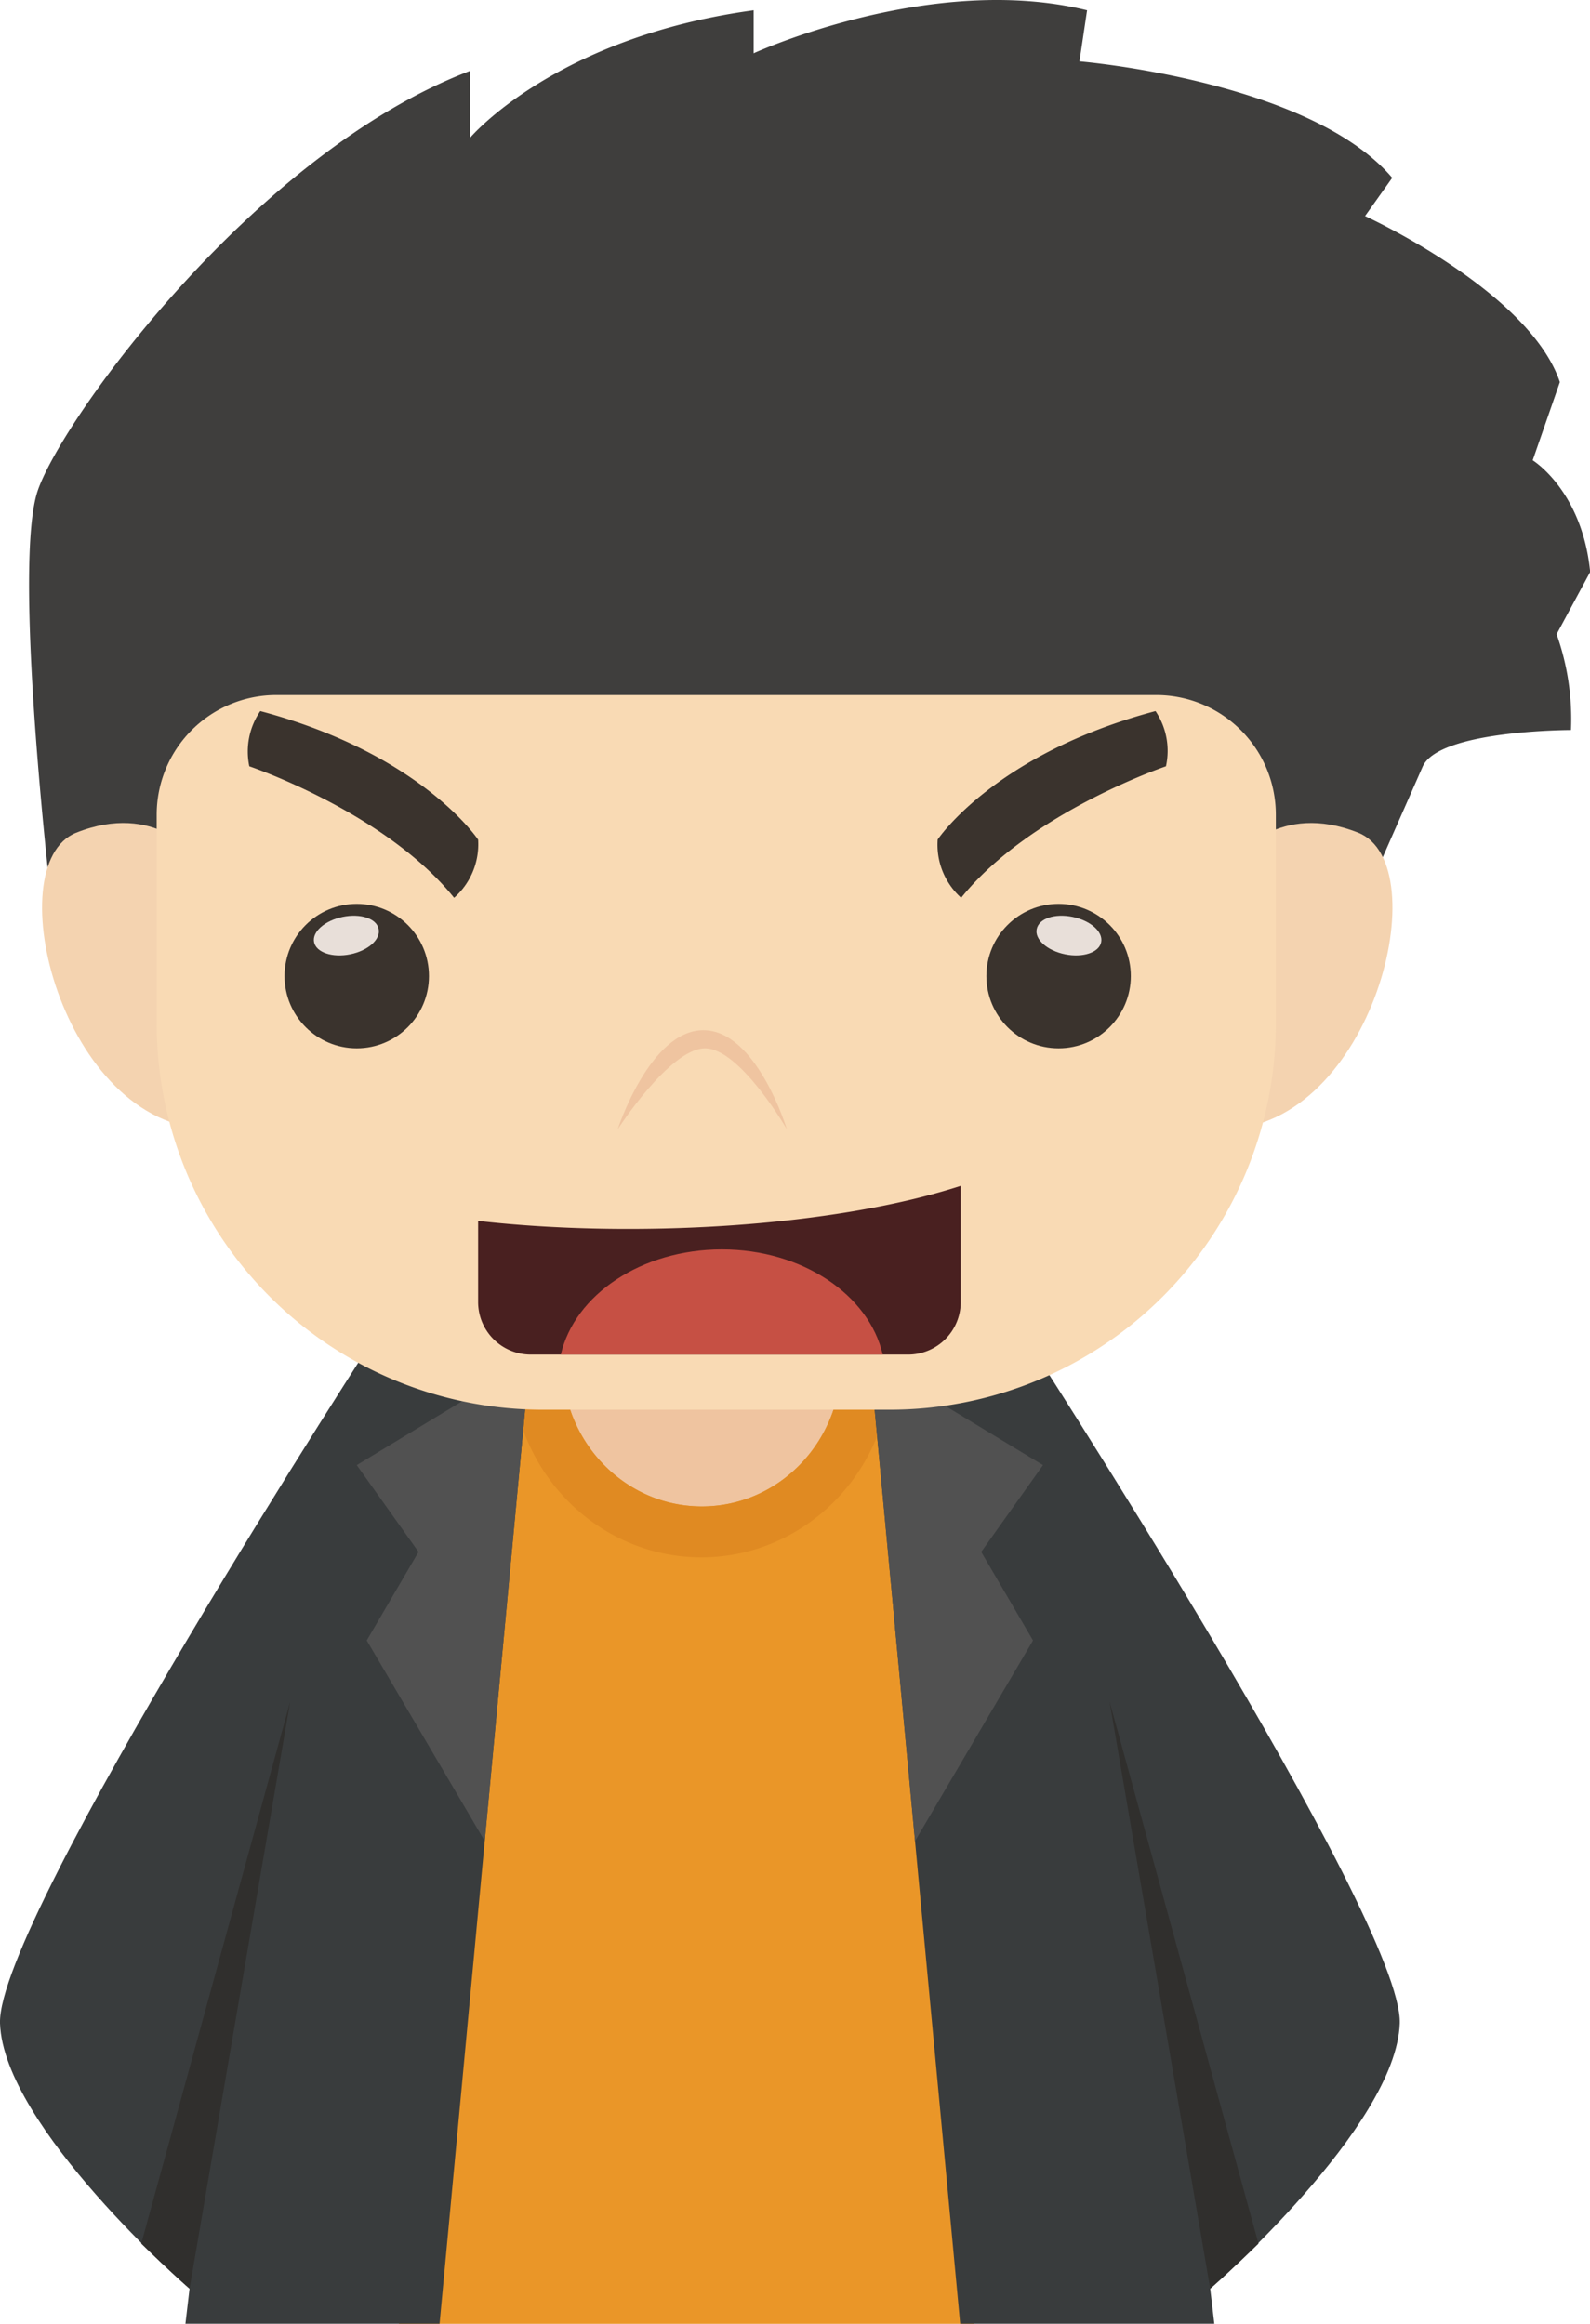 <svg xmlns="http://www.w3.org/2000/svg" viewBox="0 0 181.44 265.1"><defs><style>.cls-1{fill:#efc4a0;}.cls-2{fill:#ea9628;}.cls-3{fill:#e08a22;}.cls-4{fill:#393c3d;}.cls-5{fill:#302f2d;}.cls-6{fill:#515151;}.cls-7{fill:#3f3e3d;}.cls-8{fill:#f4d3b0;}.cls-9{fill:#f9dab4;}.cls-10{fill:#3a332d;}.cls-11{fill:#e8dfd9;}.cls-12{fill:#492020;}.cls-13{fill:#c65044;}</style></defs><title>资源 71</title><g id="图层_2" data-name="图层 2"><g id="Layer_1" data-name="Layer 1"><rect class="cls-1" x="58.36" y="155.39" width="43.35" height="21.7"/><path class="cls-2" d="M96,155.39c0,9.09-7.12,16.46-15.91,16.46s-15.91-7.37-15.91-16.46A17.6,17.6,0,0,1,64.3,153H45.52V265.1h65.64V153H95.77A16.16,16.16,0,0,1,96,155.39Z"/><path class="cls-3" d="M96,155.39c0,9.09-7.12,16.46-15.91,16.46s-15.91-7.37-15.91-16.46A17.6,17.6,0,0,1,64.3,153H58.49c-.08.8-.13,1.61-.13,2.43,0,12.26,9.73,22.23,21.68,22.23s21.67-10,21.67-22.23a21.72,21.72,0,0,0-.13-2.43H95.77A16.16,16.16,0,0,1,96,155.39Z"/><path class="cls-4" d="M0,230.82c.4,11.79,21.63,30.27,21.63,30.27l-.47,4h29L60.51,154.53,43.23,151.8S-.39,219,0,230.82Z"/><path class="cls-5" d="M21.63,261.09l11.49-67-17,61.86C19.29,259.06,21.63,261.09,21.63,261.09Z"/><polygon class="cls-6" points="60.45 155.18 40.71 167.14 47.76 177.04 41.85 187.14 55.31 210.02 60.45 155.18"/><path class="cls-4" d="M159.73,230.82c-.4,11.79-21.63,30.27-21.63,30.27l.47,4h-29L99.22,154.53l17.28-2.73S160.12,219,159.73,230.82Z"/><path class="cls-5" d="M138.1,261.09l-11.49-67,17,61.86C140.44,259.06,138.1,261.09,138.1,261.09Z"/><polygon class="cls-6" points="99.28 155.18 119.02 167.14 111.97 177.04 117.88 187.14 104.42 210.02 99.28 155.18"/><path class="cls-7" d="M5.75,101.85S1.41,64.31,4.32,55.93,29.23,17.37,53.63,8.09v7.64S63.28,4.26,86,1.17V6.08s20.21-9.28,38.05-4.91L123.18,7s26.24,2.18,35.69,13.29l-3.1,4.36S174.52,33.21,178,43.59l-3.1,8.92s5.65,3.46,6.56,12.74l-3.83,7.1a28.88,28.88,0,0,1,1.64,10.93s-15.11,0-16.93,4.19L156,101.85Z"/><path class="cls-8" d="M22.44,97.72S17.74,91.39,8.69,95s-1.63,33.46,15.19,33.82Z"/><path class="cls-8" d="M141.24,97.72S145.94,91.39,155,95s1.63,33.46-15.19,33.82Z"/><path class="cls-9" d="M101.53,160.82H61.94a44.05,44.05,0,0,1-44.06-44.06V92.94A13.65,13.65,0,0,1,31.53,79.29H131.94a13.65,13.65,0,0,1,13.65,13.65v23.82A44.06,44.06,0,0,1,101.53,160.82Z"/><circle class="cls-10" cx="40.71" cy="111.35" r="8.24"/><path class="cls-11" d="M43.21,106c.23,1.18-1.22,2.46-3.25,2.87s-3.88-.21-4.12-1.39,1.22-2.46,3.25-2.88S43,104.77,43.21,106Z"/><path class="cls-10" d="M28.45,87.42s15.5,5.22,23.37,15a8.13,8.13,0,0,0,2.74-6.63S48.09,86,29.7,81.12A8.18,8.18,0,0,0,28.45,87.42Z"/><circle class="cls-10" cx="120.8" cy="111.35" r="8.24"/><path class="cls-11" d="M118.3,106c-.24,1.18,1.22,2.46,3.25,2.87s3.88-.21,4.11-1.39-1.21-2.46-3.25-2.88S118.54,104.77,118.3,106Z"/><path class="cls-10" d="M133.05,87.42s-15.49,5.22-23.37,15A8.14,8.14,0,0,1,107,95.78s6.46-9.77,24.86-14.66A8.15,8.15,0,0,1,133.05,87.42Z"/><path class="cls-1" d="M70.49,128.82s5.9-9.13,9.9-9.23,9.4,9.23,9.4,9.23-3.43-11.3-9.53-11.3S70.49,128.82,70.49,128.82Z"/><path class="cls-12" d="M103.68,154.53H60.51a6,6,0,0,1-5.95-5.95v-9.3c17.59,2,40.41.75,55.07-4v13.29A6,6,0,0,1,103.68,154.53Z"/><path class="cls-13" d="M64,154.53h36.73c-1.57-6.82-9.19-12-18.36-12S65.56,147.71,64,154.53Z"/></g></g></svg>